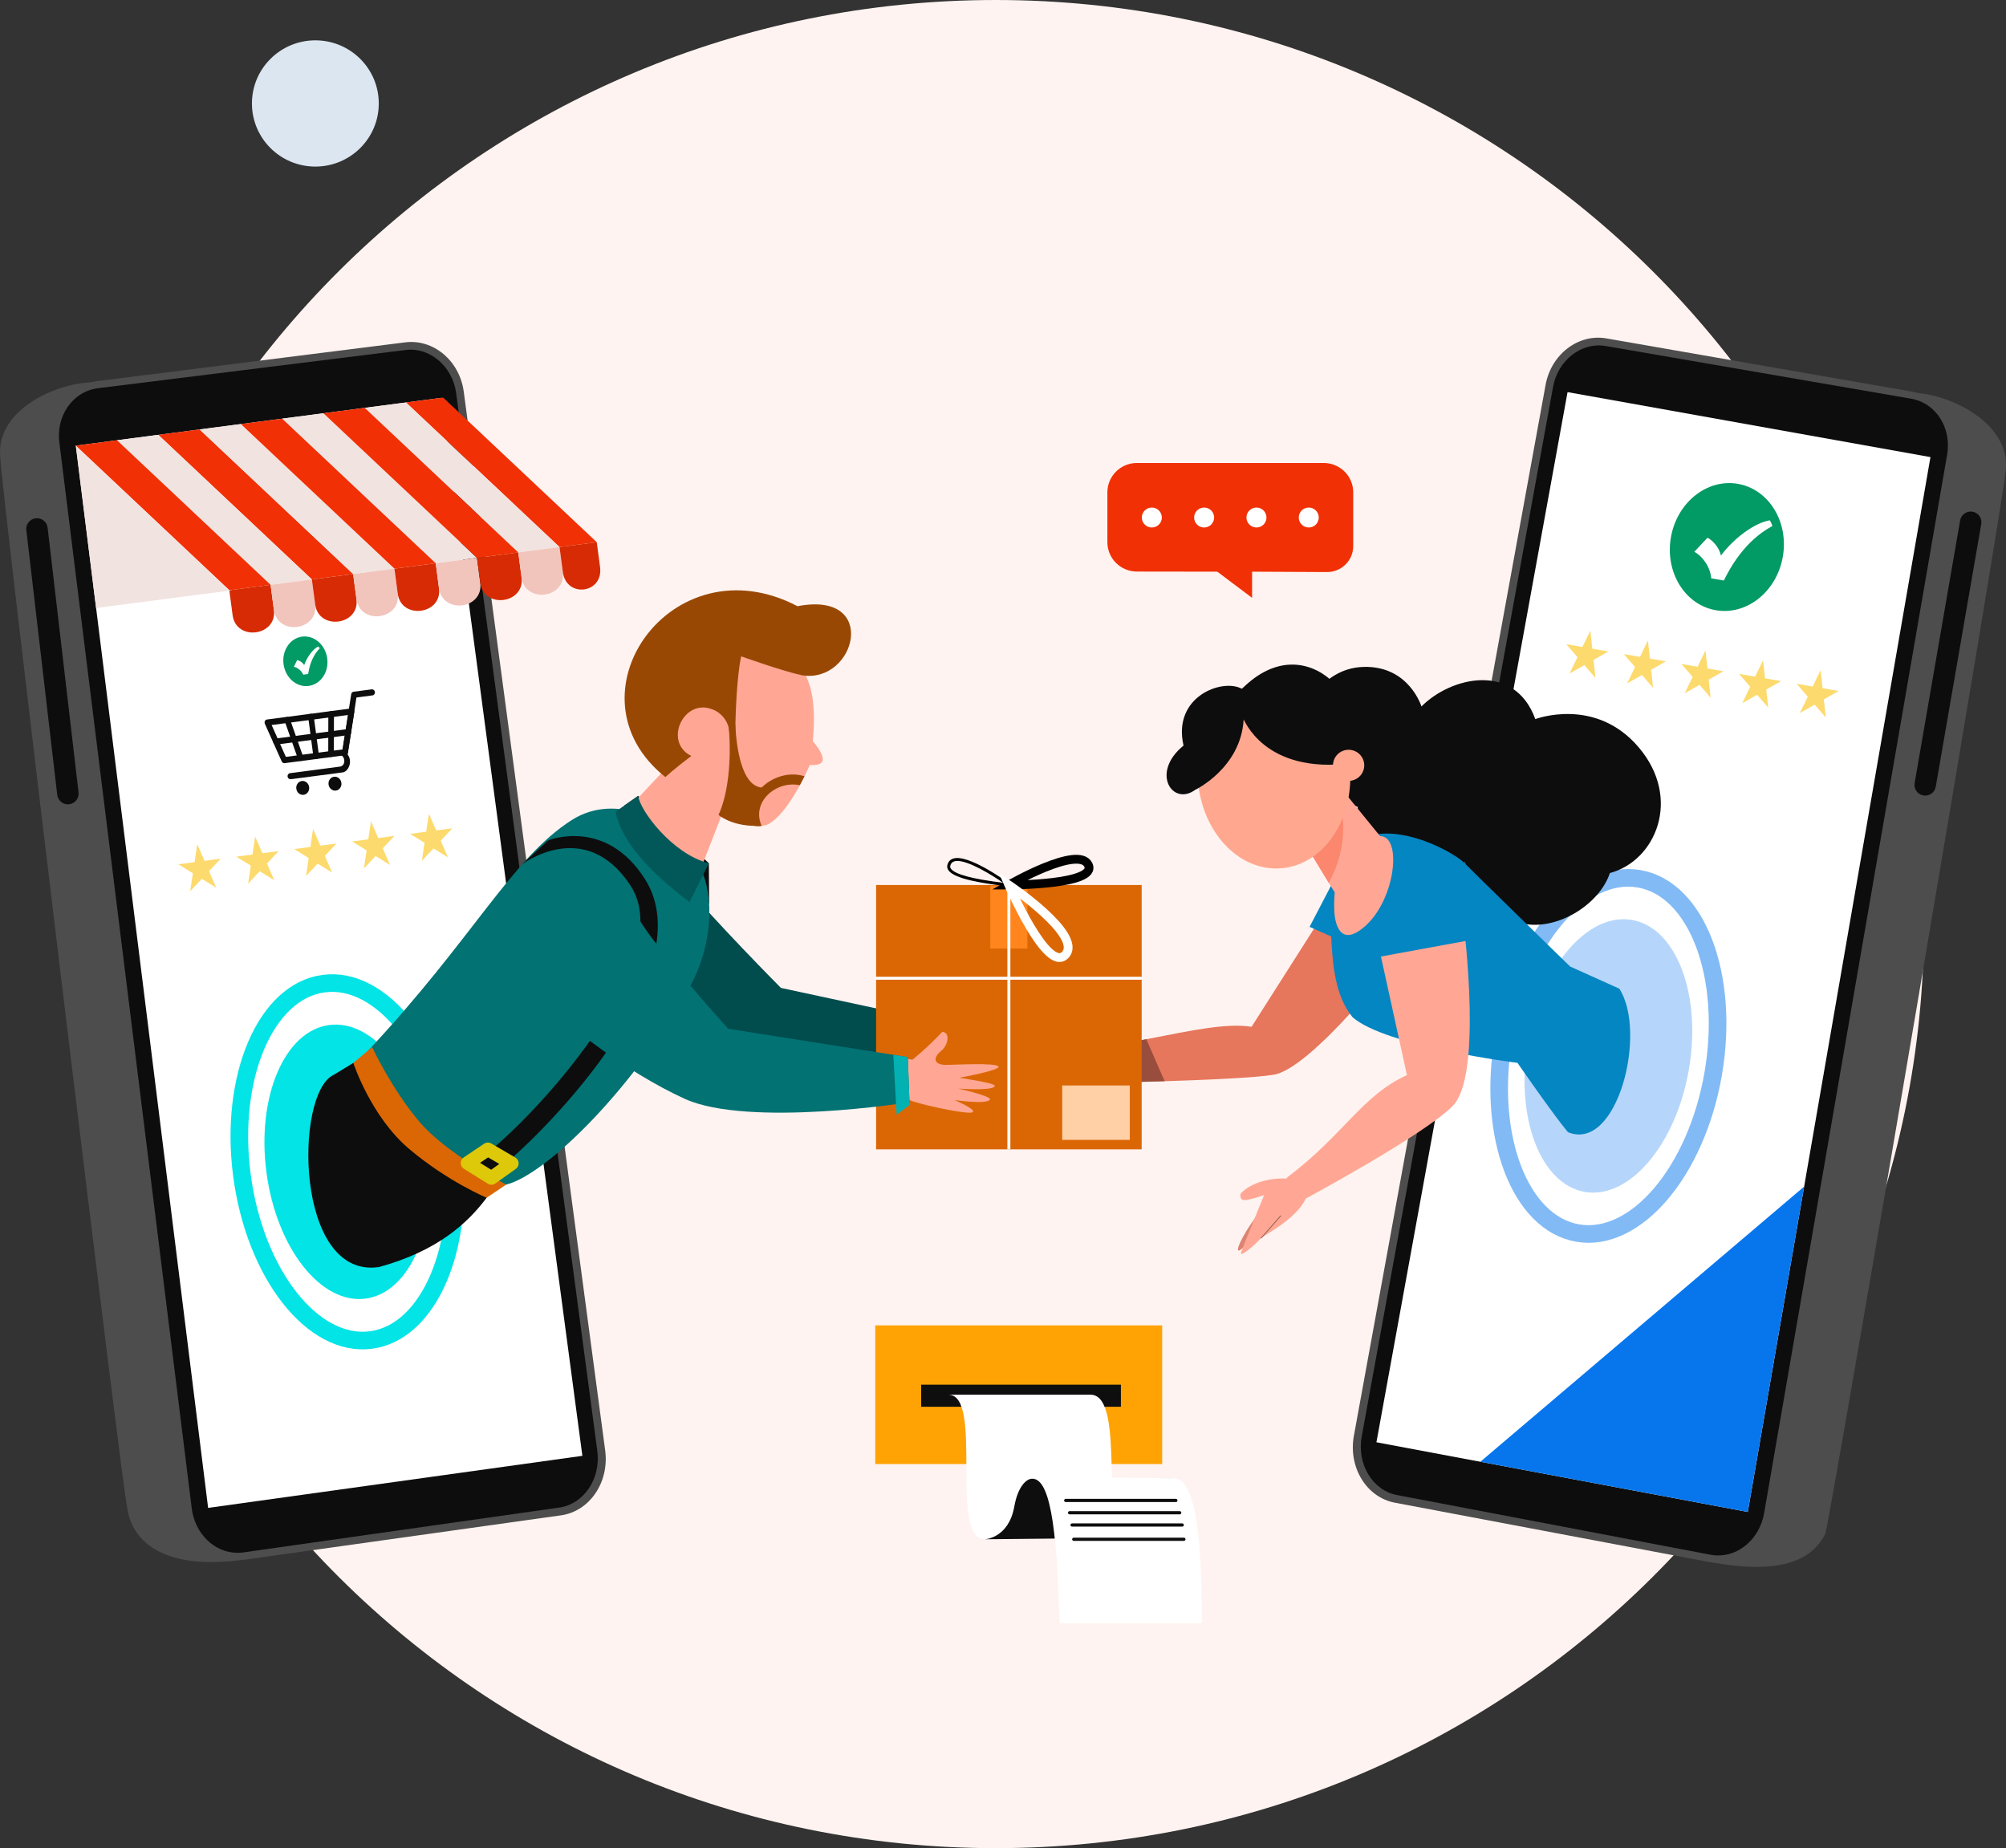 <svg width="343" height="316" viewBox="0 0 343 316" fill="none" xmlns="http://www.w3.org/2000/svg">
<rect x="0" y="0" width="343" height="316" fill="#333333" stroke="none"/>
<g clip-path="url(#clip0_85_1261)">
<path d="M170.251 315.997C257.912 315.997 328.975 245.258 328.975 157.998C328.975 70.738 257.912 0 170.251 0C82.591 0 11.528 70.738 11.528 157.998C11.528 245.258 82.591 315.997 170.251 315.997Z" fill="#FEF3F0"/>
<path d="M64.766 17.732C64.79 11.772 59.954 6.921 53.965 6.897C47.976 6.874 43.102 11.687 43.078 17.647C43.054 23.608 47.89 28.459 53.879 28.482C59.868 28.506 64.743 23.693 64.766 17.732Z" fill="#DBE6F1"/>
<path d="M342.858 81.039C344.971 69.347 323.067 63.47 322.242 69.663L282.319 62.319C277.689 61.517 273.194 64.986 272.27 70.072L240.54 244.821C239.583 250.088 242.619 255.08 247.323 255.962L290.862 264.359C291.125 265.319 291.772 266.265 292.897 267.161C305.113 269.348 309.925 266.416 312.078 262.316C312.739 261.233 342.953 83.334 342.858 81.039Z" fill="#4D4D4D"/>
<path d="M292.166 267.06L238.535 256.938C233.658 256.033 230.511 250.903 231.498 245.482L264.277 65.795C265.231 60.568 269.884 57.018 274.673 57.86L326.919 66.962C331.748 67.811 334.926 72.759 334.016 78.016L302.771 258.834C301.834 264.289 297.082 267.972 292.166 267.06Z" fill="#4D4D4D"/>
<path d="M293.483 265.946C293.15 265.933 292.813 265.892 292.483 265.832L238.892 255.627C234.703 254.845 231.977 250.353 232.836 245.619L265.558 66.127C266.39 61.564 270.437 58.444 274.555 59.162L326.811 68.177C326.933 68.197 327.051 68.22 327.172 68.247C329.086 68.683 330.73 69.881 331.809 71.618C332.911 73.397 333.308 75.564 332.938 77.721L301.642 258.72C300.897 263.014 297.403 266.121 293.483 265.946Z" fill="#0D0D0D"/>
<path d="M330.083 78.154L310.36 192.053L298.848 258.515L235.35 246.599L235.873 243.737L268.031 67.043L330.083 78.154Z" fill="white"/>
<path d="M253.116 249.934L298.848 258.515L308.483 202.882L253.116 249.934Z" fill="#0776ED"/>
<path d="M288.769 182.902C290.993 170.06 286.637 158.593 279.04 157.289C271.443 155.985 263.481 165.339 261.258 178.181C259.034 191.022 263.39 202.49 270.986 203.794C278.583 205.098 286.545 195.744 288.769 182.902Z" fill="#0776ED" fill-opacity="0.3"/>
<path d="M292.93 183.616C295.826 166.889 290.153 151.952 280.258 150.253C270.363 148.555 259.993 160.738 257.096 177.466C254.199 194.193 259.873 209.131 269.768 210.829C279.663 212.527 290.033 200.344 292.93 183.616Z" stroke="#0776ED" stroke-opacity="0.5" stroke-width="3.012" stroke-miterlimit="10"/>
<path d="M222.434 122.675C222.434 122.675 225.372 114.245 233.15 114.027C240.927 113.809 243.05 120.793 243.05 120.793C248.132 115.674 258.983 113.198 262.518 122.954C262.518 122.954 272.789 119.032 280.213 127.798C287.637 136.561 283.087 147.202 275.273 149.272C272.975 156.15 262.026 161.38 256.378 155.724C250.73 150.067 250.511 147.276 250.511 147.276C250.511 147.276 245.874 153.016 239.111 150.098C232.348 147.179 232.142 137.963 232.142 137.963C232.142 137.963 220.661 133.877 222.434 122.675Z" fill="#0D0D0D"/>
<path d="M240.183 161.702C238.582 164.49 224.129 182.7 217.8 183.753C214.703 184.27 206.602 184.629 199.141 184.867C196.853 184.937 194.629 184.995 192.627 185.048C187.808 185.169 184.277 185.219 184.277 185.219V179.553C187.107 179.258 189.911 178.812 192.627 178.325C193.979 178.08 195.306 177.829 196.604 177.574C203.623 176.205 209.8 174.876 214.002 175.564L227.121 154.952C232.398 146.555 244.398 154.355 240.183 161.702Z" fill="#E6765C"/>
<path d="M227.926 150.785L223.92 158.471L239.128 165.258C239.128 165.258 246.892 155.673 237.867 149.672C231.472 145.411 227.926 150.785 227.926 150.785Z" fill="#0386C2"/>
<path d="M268.092 193.579C265.507 190.473 259.468 181.727 259.468 181.727C259.468 181.727 236.961 178.932 231.266 173.92C228.466 170.455 227.815 165.691 227.576 159.102C227.539 158.233 227.515 157.334 227.495 156.398C227.192 143.757 233.648 141.681 239.825 142.771C244.61 143.616 249.227 146.357 250.393 147.555C251.889 149.095 268.469 165.255 268.469 165.255L276.884 169.046C281.723 176.537 276.54 197.072 268.092 193.579Z" fill="#0386C2"/>
<path d="M234.902 157.978L240.567 183.817C232.796 187.39 229.813 193.975 220.169 201.255C217.834 203.553 218.979 207.17 222.942 205.113C222.942 205.113 243.313 194.173 248.368 189.134C253.423 184.095 250.525 160.239 250.157 156.677C249.19 147.29 234.211 146.958 234.902 157.978Z" fill="#FFA794"/>
<path d="M228.978 153.758C228.408 152.889 227.633 151.651 226.794 150.292C224.516 146.579 221.81 142.006 221.81 142.006L228.459 136.105L229.581 135.108L236.621 143.754C239.788 146.736 231.104 156.999 228.978 153.758Z" fill="#FFA794"/>
<path d="M227.198 150.947C224.92 147.233 221.81 142.006 221.81 142.006L229.19 137.776C229.588 139.195 230.71 144.495 227.198 150.947Z" fill="#FA876E"/>
<path d="M235.141 163.725L251.835 160.662C251.835 160.662 251.637 145.079 240.321 147.635C231.32 149.668 235.141 163.725 235.141 163.725Z" fill="#0386C2"/>
<path d="M233.372 158.398C229.433 161.84 228.26 158.522 228.145 155.64C227.825 147.555 231.579 143.395 235.805 142.972C239.792 142.576 238.744 153.704 233.372 158.398Z" fill="#FFA794"/>
<path d="M216.526 209.126C216.526 209.126 212.156 214.171 211.738 213.816C211.316 213.457 213.035 210.213 215.283 207.371C217.746 204.264 218.781 206.881 216.526 209.126Z" fill="#DB8472"/>
<path d="M219.697 201.5C219.697 201.5 214.963 201.218 212.149 204.04C212.149 204.04 211.65 205.533 213.439 205.123C215.229 204.714 216.159 204.308 216.159 204.308C216.159 204.308 212.506 213.215 212.209 214.131C211.913 215.047 213.992 213.406 215.637 211.689C216.53 210.947 222.262 208.076 223.468 204.399C224.344 201.728 219.697 201.5 219.697 201.5Z" fill="#FFA794"/>
<path d="M215.64 211.752C215.626 211.752 215.61 211.746 215.6 211.736C215.573 211.712 215.569 211.672 215.593 211.645L218.936 207.841C218.959 207.814 219 207.811 219.027 207.834C219.054 207.858 219.057 207.898 219.033 207.925L215.691 211.729C215.674 211.742 215.657 211.752 215.64 211.752Z" fill="#87584C"/>
<path d="M218.952 148.471C226.133 147.974 231.453 140.386 230.834 131.523C230.214 122.66 223.89 115.878 216.709 116.376C209.527 116.873 204.208 124.461 204.827 133.324C205.446 142.187 211.77 148.969 218.952 148.471Z" fill="#FFA88F"/>
<path d="M212.647 123.041C212.668 122.716 215.963 132.498 231.205 130.485C235.448 120.961 223.65 106.435 212.358 117.774C209.001 115.922 200.439 119.089 202.369 127.48C196.681 132.099 200.465 137.89 204.341 135.061C204.337 135.061 212.155 131.351 212.647 123.041Z" fill="#0D0D0D"/>
<path d="M228.324 132.253C229.099 133.501 230.747 133.891 232.001 133.119C233.254 132.347 233.645 130.71 232.87 129.459C232.095 128.211 230.447 127.822 229.193 128.593C227.94 129.365 227.549 131.005 228.324 132.253Z" fill="#FFA88F"/>
<path d="M304.842 95.175C305.876 89.207 302.43 83.632 297.144 82.725C291.859 81.817 286.736 85.919 285.701 91.888C284.667 97.856 288.113 103.43 293.399 104.338C298.684 105.246 303.807 101.144 304.842 95.175Z" fill="#029A65"/>
<path d="M302.616 88.96C300.065 89.389 296.53 91.935 294.252 94.995C293.992 93.552 292.665 92.234 291.954 91.945L289.703 94.351C291.037 95.025 292.459 96.931 292.594 98.886L294.754 99.259C295.735 97.269 298.255 92.506 303.044 89.946C302.966 89.553 302.649 89.013 302.616 88.96Z" fill="white"/>
<path d="M271.93 107.824L272.267 110.917L275.01 111.39L272.476 112.829L272.813 115.922L270.909 113.718L268.371 115.161L269.729 112.359L267.825 110.155L270.568 110.625L271.93 107.824Z" fill="#FDDA6D"/>
<path d="M281.773 109.514L282.11 112.608L284.853 113.077L282.319 114.52L282.656 117.61L280.752 115.409L278.215 116.848L279.573 114.047L277.669 111.846L280.415 112.316L281.773 109.514Z" fill="#FDDA6D"/>
<path d="M291.617 111.202L291.954 114.295L294.7 114.768L292.162 116.207L292.499 119.3L290.596 117.096L288.058 118.539L289.419 115.738L287.512 113.534L290.259 114.003L291.617 111.202Z" fill="#FDDA6D"/>
<path d="M301.46 112.893L301.797 115.986L304.543 116.456L302.006 117.898L302.343 120.988L300.439 118.787L297.905 120.226L299.263 117.425L297.355 115.224L300.102 115.694L301.46 112.893Z" fill="#FDDA6D"/>
<path d="M311.303 114.58L311.64 117.673L314.387 118.146L311.849 119.586L312.19 122.679L310.282 120.475L307.748 121.917L309.106 119.116L307.202 116.912L309.945 117.385L311.303 114.58Z" fill="#FDDA6D"/>
<path d="M199.141 184.864C196.853 184.934 194.629 184.991 192.627 185.045V178.322C193.979 178.077 194.713 177.936 196.007 177.684L199.141 184.864Z" fill="#994E3D"/>
<path d="M0.078 78.469C-1.476 66.69 20.684 61.853 21.213 68.079L61.439 62.628C66.1 62.047 70.427 65.724 71.107 70.847L94.474 246.898C95.178 252.205 91.909 257.046 87.165 257.707L43.276 264.041C42.966 264.987 42.275 265.903 41.109 266.741C28.802 268.352 22.595 264.145 21.749 257.747C21.149 256.633 -0.125 80.757 0.078 78.469Z" fill="#4D4D4D"/>
<path d="M41.85 266.674L95.903 259.096C100.816 258.421 104.206 253.443 103.478 247.984L79.293 66.952C78.588 61.688 74.11 57.921 69.284 58.535L16.664 65.16C11.801 65.781 8.391 70.572 9.048 75.866L31.643 257.955C32.327 263.447 36.897 267.355 41.85 266.674Z" fill="#4D4D4D"/>
<path d="M40.587 265.5C40.92 265.5 41.257 265.476 41.591 265.433L95.606 257.767C99.828 257.183 102.767 252.825 102.13 248.058L77.999 67.224C77.385 62.628 73.49 59.32 69.345 59.843L16.718 66.382C16.597 66.398 16.475 66.415 16.357 66.435C14.423 66.781 12.725 67.898 11.565 69.585C10.379 71.31 9.877 73.454 10.147 75.628L32.785 257.898C33.321 262.222 36.664 265.49 40.587 265.5Z" fill="#0D0D0D"/>
<path d="M12.977 76.191L35.586 257.821L99.579 248.917L75.485 68.019L12.977 76.191Z" fill="white"/>
<path d="M60.384 98.148L53.325 99.071L27.067 74.349L34.13 73.427L60.384 98.148Z" fill="#F13005"/>
<path d="M53.325 99.071L46.268 99.994L20.007 75.272L27.067 74.349L53.325 99.071Z" fill="#F1E3E0"/>
<path d="M46.268 99.994L39.208 100.916L12.95 76.195L20.007 75.272L46.268 99.994Z" fill="#F13005"/>
<path d="M67.441 97.226L60.384 98.148L34.13 73.427L41.183 72.504L67.441 97.226Z" fill="#F1E3E0"/>
<path d="M81.557 95.381L74.501 96.303L48.246 71.582L55.299 70.659L81.557 95.381Z" fill="#F1E3E0"/>
<path d="M102.039 92.704L95.673 93.536L69.415 68.814L75.778 67.982L102.039 92.704Z" fill="#F13005"/>
<path d="M95.673 93.536L88.617 94.458L62.362 69.733L69.415 68.814L95.673 93.536Z" fill="#F1E3E0"/>
<path d="M74.501 96.303L67.441 97.226L41.183 72.504L48.246 71.582L74.501 96.303Z" fill="#F13005"/>
<path d="M88.617 94.458L81.557 95.381L55.299 70.659L62.362 69.733L88.617 94.458Z" fill="#F13005"/>
<path d="M46.268 99.993L46.831 104.257C47.427 108.78 40.367 109.706 39.771 105.18L39.208 100.916L46.268 99.993Z" fill="#D62B04"/>
<path d="M53.325 99.071L53.887 103.335C54.484 107.857 47.427 108.78 46.831 104.258L46.268 99.994L53.325 99.071Z" fill="#F1C5BC"/>
<path d="M60.384 98.148L60.947 102.412C61.544 106.935 54.484 107.861 53.887 103.335L53.325 99.071L60.384 98.148Z" fill="#D62B04"/>
<path d="M67.441 97.226L68.004 101.49C68.6 106.012 61.544 106.935 60.947 102.412L60.384 98.148L67.441 97.226Z" fill="#F1C5BC"/>
<path d="M74.501 96.303L75.063 100.567C75.66 105.089 68.6 106.015 68.004 101.49L67.441 97.226L74.501 96.303Z" fill="#D62B04"/>
<path d="M81.557 95.381L82.12 99.645C82.716 104.167 75.66 105.09 75.063 100.567L74.501 96.303L81.557 95.381Z" fill="#F1C5BC"/>
<path d="M88.617 94.458L89.18 98.722C89.776 103.244 82.716 104.17 82.12 99.645L81.557 95.381L88.617 94.458Z" fill="#D62B04"/>
<path d="M95.673 93.535L96.236 97.799C96.833 102.322 89.776 103.244 89.18 98.722L88.617 94.458L95.673 93.535Z" fill="#F1C5BC"/>
<path d="M102.039 92.704L102.602 96.968C103.198 101.49 96.833 102.322 96.236 97.8L95.673 93.536L102.039 92.704Z" fill="#D62B04"/>
<path d="M39.208 100.916H39.771L16.431 103.952L12.95 76.195L39.208 100.916Z" fill="#F1E3E0"/>
<path d="M11.821 137.517C12.822 137.4 13.547 136.491 13.429 135.494L8.142 90.214C8.024 89.218 7.11 88.497 6.11 88.614C5.109 88.731 4.384 89.641 4.502 90.637L9.789 135.917C9.907 136.91 10.821 137.631 11.821 137.517Z" fill="#0D0D0D"/>
<path d="M62.499 222.039C70.142 221.035 74.949 209.748 73.237 196.83C71.525 183.911 63.942 174.252 56.299 175.256C48.657 176.259 43.849 187.546 45.562 200.465C47.274 213.384 54.857 223.042 62.499 222.039Z" fill="#03E4E6"/>
<path d="M63.437 229.116C73.392 227.809 79.653 213.107 77.423 196.28C75.193 179.452 65.316 166.871 55.361 168.178C45.407 169.485 39.145 184.187 41.375 201.015C43.605 217.842 53.483 230.424 63.437 229.116Z" stroke="#03E4E6" stroke-width="3.012" stroke-miterlimit="10"/>
<path d="M109.122 136.075L121.207 147.602L121.254 154.526C121.254 154.526 114.959 150.604 110.352 144.002C105.746 137.4 106.898 137.628 106.898 137.628L109.122 136.075Z" fill="#0D0D0D"/>
<path d="M116.614 150.732C121.84 157.136 133.527 168.912 133.527 168.912L158.592 174.303L159.815 181.237C159.815 181.237 138.454 181.67 131.229 180.559C124.388 179.506 107.016 170.133 101.247 165.399C90.423 156.509 103.825 135.055 116.614 150.732Z" fill="#014C4D"/>
<path d="M60.418 181.734L57.041 183.787C50.315 186.89 50.396 218.778 64.816 216.637C74.797 213.9 79.943 209.153 83.215 204.788C83.731 202 67.508 181.314 60.418 181.734Z" fill="#0D0D0D"/>
<path d="M62.912 179.674C80.89 160.491 87.454 146.817 97.736 140.228C105.368 135.34 115.572 140.114 119.7 148.269C122.238 153.285 121.773 161.658 118.113 168.438C108.833 185.615 93.473 200.836 86.561 202.54C83.1 202.544 65.237 191.13 62.912 179.674Z" fill="#027273"/>
<path d="M106.787 138.903L118.076 126.886L125.81 133.173L119.434 149.541L106.787 138.903Z" fill="#FFA794"/>
<path d="M138.464 130.804C138.464 130.804 138.13 131.586 137.561 132.727C136.297 135.283 133.854 139.614 131.33 140.932C130.214 141.523 127.252 141.127 123.919 139.788C116.398 136.759 107.03 128.892 113.136 116.597C119.293 104.197 132.203 106.703 135.822 112.215C137.854 115.318 139.781 117.751 138.989 126.708C142.248 130.673 140.088 130.875 138.464 130.804Z" fill="#FFA794"/>
<path d="M136.358 103.647C114.861 92.395 96.206 118.895 113.769 132.867C113.769 132.867 115.33 131.408 118.208 129.258C113.355 126.869 116.924 119.301 121.81 121.293C123.205 121.756 124.405 123.175 124.624 124.621C124.62 124.581 124.634 124.702 124.647 124.883C125.089 124.826 125.544 124.826 125.719 124.749C125.894 115.55 126.733 112.219 126.733 112.219C126.733 112.219 133.844 114.772 137.173 115.469C146.342 116.902 150.43 100.936 136.358 103.647Z" fill="#994803"/>
<path d="M130.224 134.652C130.224 134.649 130.224 134.649 130.228 134.645C125.941 134.303 125.743 123.93 125.743 123.93L124.627 124.621C125.095 130.157 124.452 135.9 122.858 139.332C122.858 139.332 124.917 141.164 129.062 141.211C129.072 141.224 129.079 141.238 129.085 141.251C129.561 141.298 129.884 141.281 130.245 141.238C128.384 137.128 132.718 133.404 136.762 134.256C137.062 133.706 137.331 133.186 137.561 132.723C134.851 131.881 132.031 132.891 130.224 134.652Z" fill="#994803"/>
<path d="M89.203 147.827C89.203 147.827 100.007 139.543 107.798 151.396C116.863 165.184 87.158 195.609 80.59 199.048L83.842 201.037C91.609 195.438 120.583 166.56 110.292 150.329C103.542 139.678 93.719 143.693 93.719 143.693L89.203 147.827Z" fill="#0D0D0D"/>
<path d="M63.619 179.036L60.415 181.734C60.415 181.734 63.394 190.899 69.982 196.465C76.57 202.03 83.212 204.788 83.212 204.788L86.561 202.54C86.561 202.54 76.381 197.327 71.677 191.765C66.976 186.202 63.619 179.036 63.619 179.036Z" fill="#DB6704"/>
<path d="M79.943 198.86L83.421 196.518L87.518 198.917L84.027 201.4L79.943 198.86Z" stroke="#DDC80A" stroke-width="2.326" stroke-miterlimit="10" stroke-linejoin="round"/>
<path d="M195.209 151.319H149.8V196.518H195.209V151.319Z" fill="#DB6704"/>
<path d="M175.677 151.416H169.328V162.185H175.677V151.416Z" fill="#FF851C"/>
<path d="M105.264 138.772L109.123 136.075C109.379 138.51 114.915 146.001 121.207 147.602L117.901 154.241C110.838 148.93 106.12 143.596 105.264 138.772Z" fill="#025859"/>
<path d="M149.136 180.023L157.783 181.502V186.145L148.843 187.111L149.136 180.023Z" fill="#FFA794"/>
<path d="M155.057 182.002C155.876 181.321 158.481 179.238 161.102 176.44C162.444 176.44 162.258 178.6 160.89 179.714C159.451 180.885 159.677 182.079 161.79 182.079C163.013 182.079 170.285 181.656 170.717 182.344C171.131 183.005 163.997 184.28 163.997 184.28C163.997 184.28 170.066 185.142 170.09 185.639C170.134 186.581 163.845 186.128 163.845 186.128C163.845 186.128 169.631 187.413 169.264 188.014C168.735 188.883 163.202 188.088 163.202 188.088C163.202 188.088 167.293 189.829 166.235 190.201C165.173 190.574 156.034 188.638 154.737 187.749C152.735 186.38 154.235 182.683 155.057 182.002Z" fill="#FFA794"/>
<path d="M88.647 165.912C86.497 162.544 85.153 155.502 91.832 150.047C99.03 144.173 105.264 149.621 108.856 156.455C111.613 161.692 124.513 175.893 124.513 175.893L155.222 180.741L155.515 188.47C155.515 188.47 128.014 192.828 117.092 187.883C107.448 183.512 93.564 173.608 88.647 165.912Z" fill="#027273"/>
<path d="M193.183 185.595H181.625V194.895H193.183V185.595Z" fill="#FFCFA6"/>
<path d="M152.749 180.351L155.229 180.744L155.519 188.926L153.315 190.587L152.749 180.351Z" fill="#03B1B3"/>
<path d="M173.604 152.446L172.391 151.55C172.294 151.534 172.037 151.503 171.771 151.473C168.149 151.044 163.215 150.302 162.171 148.803C161.975 148.521 161.914 148.219 161.989 147.91C162.123 147.36 162.444 146.991 162.939 146.817C165.46 145.911 172.048 150.675 172.62 151.094C172.664 151.114 172.681 151.138 172.708 151.175L173.604 152.446ZM163.697 147.202C163.478 147.202 163.283 147.229 163.111 147.293C162.781 147.41 162.575 147.655 162.481 148.034C162.44 148.202 162.474 148.357 162.585 148.518C163.259 149.487 166.265 150.299 171.525 150.936C169.426 149.49 165.665 147.202 163.697 147.202Z" fill="black"/>
<path d="M172.759 151.319H172.25V196.518H172.759V151.319Z" fill="white"/>
<path d="M172.503 151.319C172.503 151.319 184.415 144.435 186.083 147.877C187.755 151.319 172.503 151.319 172.503 151.319Z" stroke="black" stroke-width="1.506" stroke-miterlimit="10"/>
<path d="M172.503 151.319C172.503 151.319 185.227 159.864 182.167 163.239C179.104 166.613 172.503 151.319 172.503 151.319Z" stroke="white" stroke-width="1.506" stroke-miterlimit="10"/>
<path d="M195.081 167.509H149.8C149.658 167.509 149.547 167.395 149.547 167.258C149.547 167.117 149.662 167.006 149.8 167.006H195.081C195.222 167.006 195.333 167.12 195.333 167.258C195.337 167.398 195.222 167.509 195.081 167.509Z" fill="white"/>
<path d="M55.95 112.574C56.26 114.902 54.837 117.009 52.775 117.281C50.713 117.553 48.792 115.885 48.482 113.557C48.172 111.229 49.594 109.122 51.656 108.85C53.719 108.579 55.64 110.246 55.95 112.574Z" fill="#029A65"/>
<path d="M54.403 110.534C53.51 110.987 52.495 112.333 52.007 113.728C51.744 113.225 51.1 112.89 50.804 112.863L50.248 114.01C50.821 114.107 51.569 114.651 51.845 115.355L52.688 115.245C52.819 114.396 53.2 112.343 54.679 110.846C54.602 110.712 54.423 110.551 54.403 110.534Z" fill="white"/>
<path d="M33.725 144.334L34.969 147.186L37.732 146.823L35.741 148.95L36.987 151.802L34.511 150.262L32.519 152.389L32.977 149.313L30.5 147.773L33.264 147.411L33.725 144.334Z" fill="#FDDA6D"/>
<path d="M43.626 143.032L44.873 145.884L47.636 145.522L45.645 147.649L46.891 150.504L44.414 148.964L42.423 151.087L42.881 148.011L40.404 146.471L43.168 146.109L43.626 143.032Z" fill="#FDDA6D"/>
<path d="M53.53 141.731L54.777 144.586L57.537 144.223L55.545 146.347L56.792 149.202L54.315 147.662L52.324 149.789L52.785 146.713L50.309 145.173L53.072 144.811L53.53 141.731Z" fill="#FDDA6D"/>
<path d="M63.434 140.432L64.681 143.284L67.441 142.922L65.449 145.049L66.696 147.9L64.219 146.36L62.228 148.487L62.689 145.411L60.212 143.871L62.972 143.509L63.434 140.432Z" fill="#FDDA6D"/>
<path d="M73.338 139.131L74.585 141.986L77.345 141.623L75.353 143.747L76.6 146.602L74.123 145.062L72.132 147.189L72.593 144.109L70.117 142.573L72.876 142.207L73.338 139.131Z" fill="#FDDA6D"/>
<path d="M59.074 129.12L48.671 130.486C48.465 130.512 48.263 130.392 48.169 130.187L45.287 123.752C45.22 123.601 45.223 123.427 45.294 123.283C45.365 123.139 45.5 123.041 45.651 123.021L60.041 121.132C60.192 121.112 60.347 121.173 60.455 121.293C60.563 121.414 60.61 121.582 60.583 121.743L59.478 128.701C59.444 128.922 59.279 129.093 59.074 129.12ZM48.88 129.412L58.588 128.137L59.525 122.246L46.443 123.964L48.88 129.412Z" fill="#0D0D0D"/>
<path d="M58.592 132.066L49.719 133.23C49.456 133.263 49.213 133.062 49.173 132.777C49.136 132.492 49.318 132.233 49.581 132.2L58.106 131.079C58.686 130.989 58.888 130.519 58.871 130.07C58.858 129.667 58.662 129.281 58.4 129.201L60.054 118.687C60.088 118.465 60.253 118.298 60.462 118.271L63.559 117.865C63.822 117.831 64.064 118.032 64.105 118.318C64.142 118.603 63.96 118.861 63.697 118.895L60.947 119.257L59.448 129.013C60.351 130.21 59.569 131.938 58.592 132.066Z" fill="#0D0D0D"/>
<path d="M52.859 134.572C52.947 135.226 52.526 135.816 51.919 135.897C51.313 135.977 50.753 135.511 50.666 134.86C50.578 134.206 50.999 133.616 51.606 133.535C52.212 133.455 52.772 133.918 52.859 134.572Z" fill="#0D0D0D"/>
<path d="M58.373 133.847C58.46 134.501 58.039 135.092 57.432 135.172C56.826 135.253 56.266 134.786 56.179 134.136C56.091 133.481 56.512 132.891 57.119 132.81C57.725 132.73 58.288 133.196 58.373 133.847Z" fill="#0D0D0D"/>
<path d="M54.13 129.768C53.867 129.801 53.624 129.6 53.584 129.315L52.698 122.619C52.661 122.333 52.843 122.075 53.105 122.041C53.368 122.008 53.611 122.209 53.651 122.494L54.538 129.191C54.575 129.476 54.393 129.734 54.13 129.768Z" fill="#0D0D0D"/>
<path d="M51.474 130.116C51.255 130.147 51.04 130.009 50.959 129.778L48.664 123.266C48.57 122.998 48.694 122.699 48.94 122.605C49.19 122.508 49.466 122.649 49.56 122.917L51.855 129.429C51.95 129.697 51.825 129.996 51.579 130.09C51.542 130.103 51.508 130.113 51.474 130.116Z" fill="#0D0D0D"/>
<path d="M56.674 129.435C56.651 129.439 56.627 129.439 56.603 129.439C56.337 129.432 56.121 129.194 56.125 128.909L56.142 122.092C56.142 121.807 56.357 121.579 56.623 121.585C56.89 121.592 57.105 121.83 57.102 122.115L57.085 128.932C57.085 129.194 56.907 129.402 56.674 129.435Z" fill="#0D0D0D"/>
<path d="M59.63 125.681L47.245 127.308C46.982 127.342 46.74 127.141 46.699 126.856C46.662 126.57 46.844 126.312 47.107 126.279L59.491 124.651C59.754 124.618 59.997 124.819 60.037 125.104C60.078 125.39 59.892 125.648 59.63 125.681Z" fill="#0D0D0D"/>
<path d="M226.888 97.809C221.989 97.773 212.324 97.726 194.396 97.726C191.61 97.726 189.348 95.478 189.348 92.707V84.182C189.348 81.411 191.606 79.163 194.393 79.163H226.339C229.126 79.163 231.384 81.411 231.384 84.182V93.371C231.381 95.837 229.365 97.83 226.888 97.809Z" fill="#F13005"/>
<path d="M198.659 88.487C198.659 89.429 197.891 90.191 196.947 90.191C196 90.191 195.235 89.426 195.235 88.487C195.235 87.544 196.004 86.782 196.947 86.782C197.891 86.782 198.659 87.544 198.659 88.487Z" fill="white"/>
<path d="M207.603 88.487C207.603 89.429 206.835 90.191 205.891 90.191C204.947 90.191 204.179 89.426 204.179 88.487C204.179 87.544 204.947 86.782 205.891 86.782C206.835 86.782 207.603 87.544 207.603 88.487Z" fill="white"/>
<path d="M216.55 88.487C216.55 89.429 215.781 90.191 214.838 90.191C213.894 90.191 213.126 89.426 213.126 88.487C213.126 87.544 213.894 86.782 214.838 86.782C215.781 86.782 216.55 87.544 216.55 88.487Z" fill="white"/>
<path d="M225.493 88.487C225.493 89.429 224.725 90.191 223.781 90.191C222.835 90.191 222.07 89.426 222.07 88.487C222.07 87.544 222.838 86.782 223.781 86.782C224.728 86.782 225.493 87.544 225.493 88.487Z" fill="white"/>
<path d="M214.09 94.468V102.218L204.179 94.76L214.09 94.468Z" fill="#F13005"/>
<path d="M328.87 136.004C327.876 135.833 327.206 134.887 327.377 133.897L335.158 88.976C335.33 87.987 336.281 87.319 337.275 87.49C338.269 87.661 338.939 88.607 338.768 89.597L330.987 134.518C330.818 135.508 329.864 136.175 328.87 136.004Z" fill="#0D0D0D"/>
<path d="M198.717 226.614H149.655V250.323H198.717V226.614Z" fill="#FFA305"/>
<path d="M191.66 236.753H157.507V240.53H191.66V236.753Z" fill="#0E0E0E"/>
<path d="M192.732 262.96L168.415 263.189C162.157 263.189 168.283 238.467 162.157 238.467H186.474C192.728 238.467 187.754 262.96 192.732 262.96Z" fill="white"/>
<path d="M176.462 252.836C175.468 252.836 174.029 254.231 173.439 257.556C172.472 263.017 168.411 263.185 168.411 263.185C168.411 263.185 192.219 262.937 196.526 262.937C199.097 262.937 198.167 257.734 198.531 255.375C198.784 253.745 199.869 253.044 200.523 252.832H176.462V252.836Z" fill="#0E0E0E"/>
<path d="M205.49 277.557H181.173C180.769 264.349 180.007 252.675 176.462 252.836C176.893 252.493 190.912 252.641 200.695 252.752C205.315 252.738 205.49 268.734 205.49 277.557Z" fill="white"/>
<path d="M201.059 256.824H182.225C182.073 256.824 181.948 256.7 181.948 256.549C181.948 256.398 182.073 256.274 182.225 256.274H201.059C201.21 256.274 201.335 256.398 201.335 256.549C201.335 256.704 201.21 256.824 201.059 256.824Z" fill="#0E0E0E"/>
<path d="M201.716 258.925H182.882C182.73 258.925 182.605 258.8 182.605 258.649C182.605 258.499 182.73 258.374 182.882 258.374H201.716C201.867 258.374 201.992 258.499 201.992 258.649C201.992 258.8 201.867 258.925 201.716 258.925Z" fill="#0E0E0E"/>
<path d="M202.147 261.021H183.313C183.161 261.021 183.037 260.897 183.037 260.746C183.037 260.595 183.161 260.471 183.313 260.471H202.147C202.299 260.471 202.423 260.595 202.423 260.746C202.423 260.901 202.299 261.021 202.147 261.021Z" fill="#0E0E0E"/>
<path d="M202.43 263.46H183.596C183.444 263.46 183.32 263.336 183.32 263.185C183.32 263.034 183.444 262.91 183.596 262.91H202.43C202.582 262.91 202.706 263.034 202.706 263.185C202.703 263.34 202.582 263.46 202.43 263.46Z" fill="#0E0E0E"/>
</g>
<defs>
<clipPath id="clip0_85_1261">
<rect width="343" height="316" fill="white"/>
</clipPath>
</defs>
</svg>
